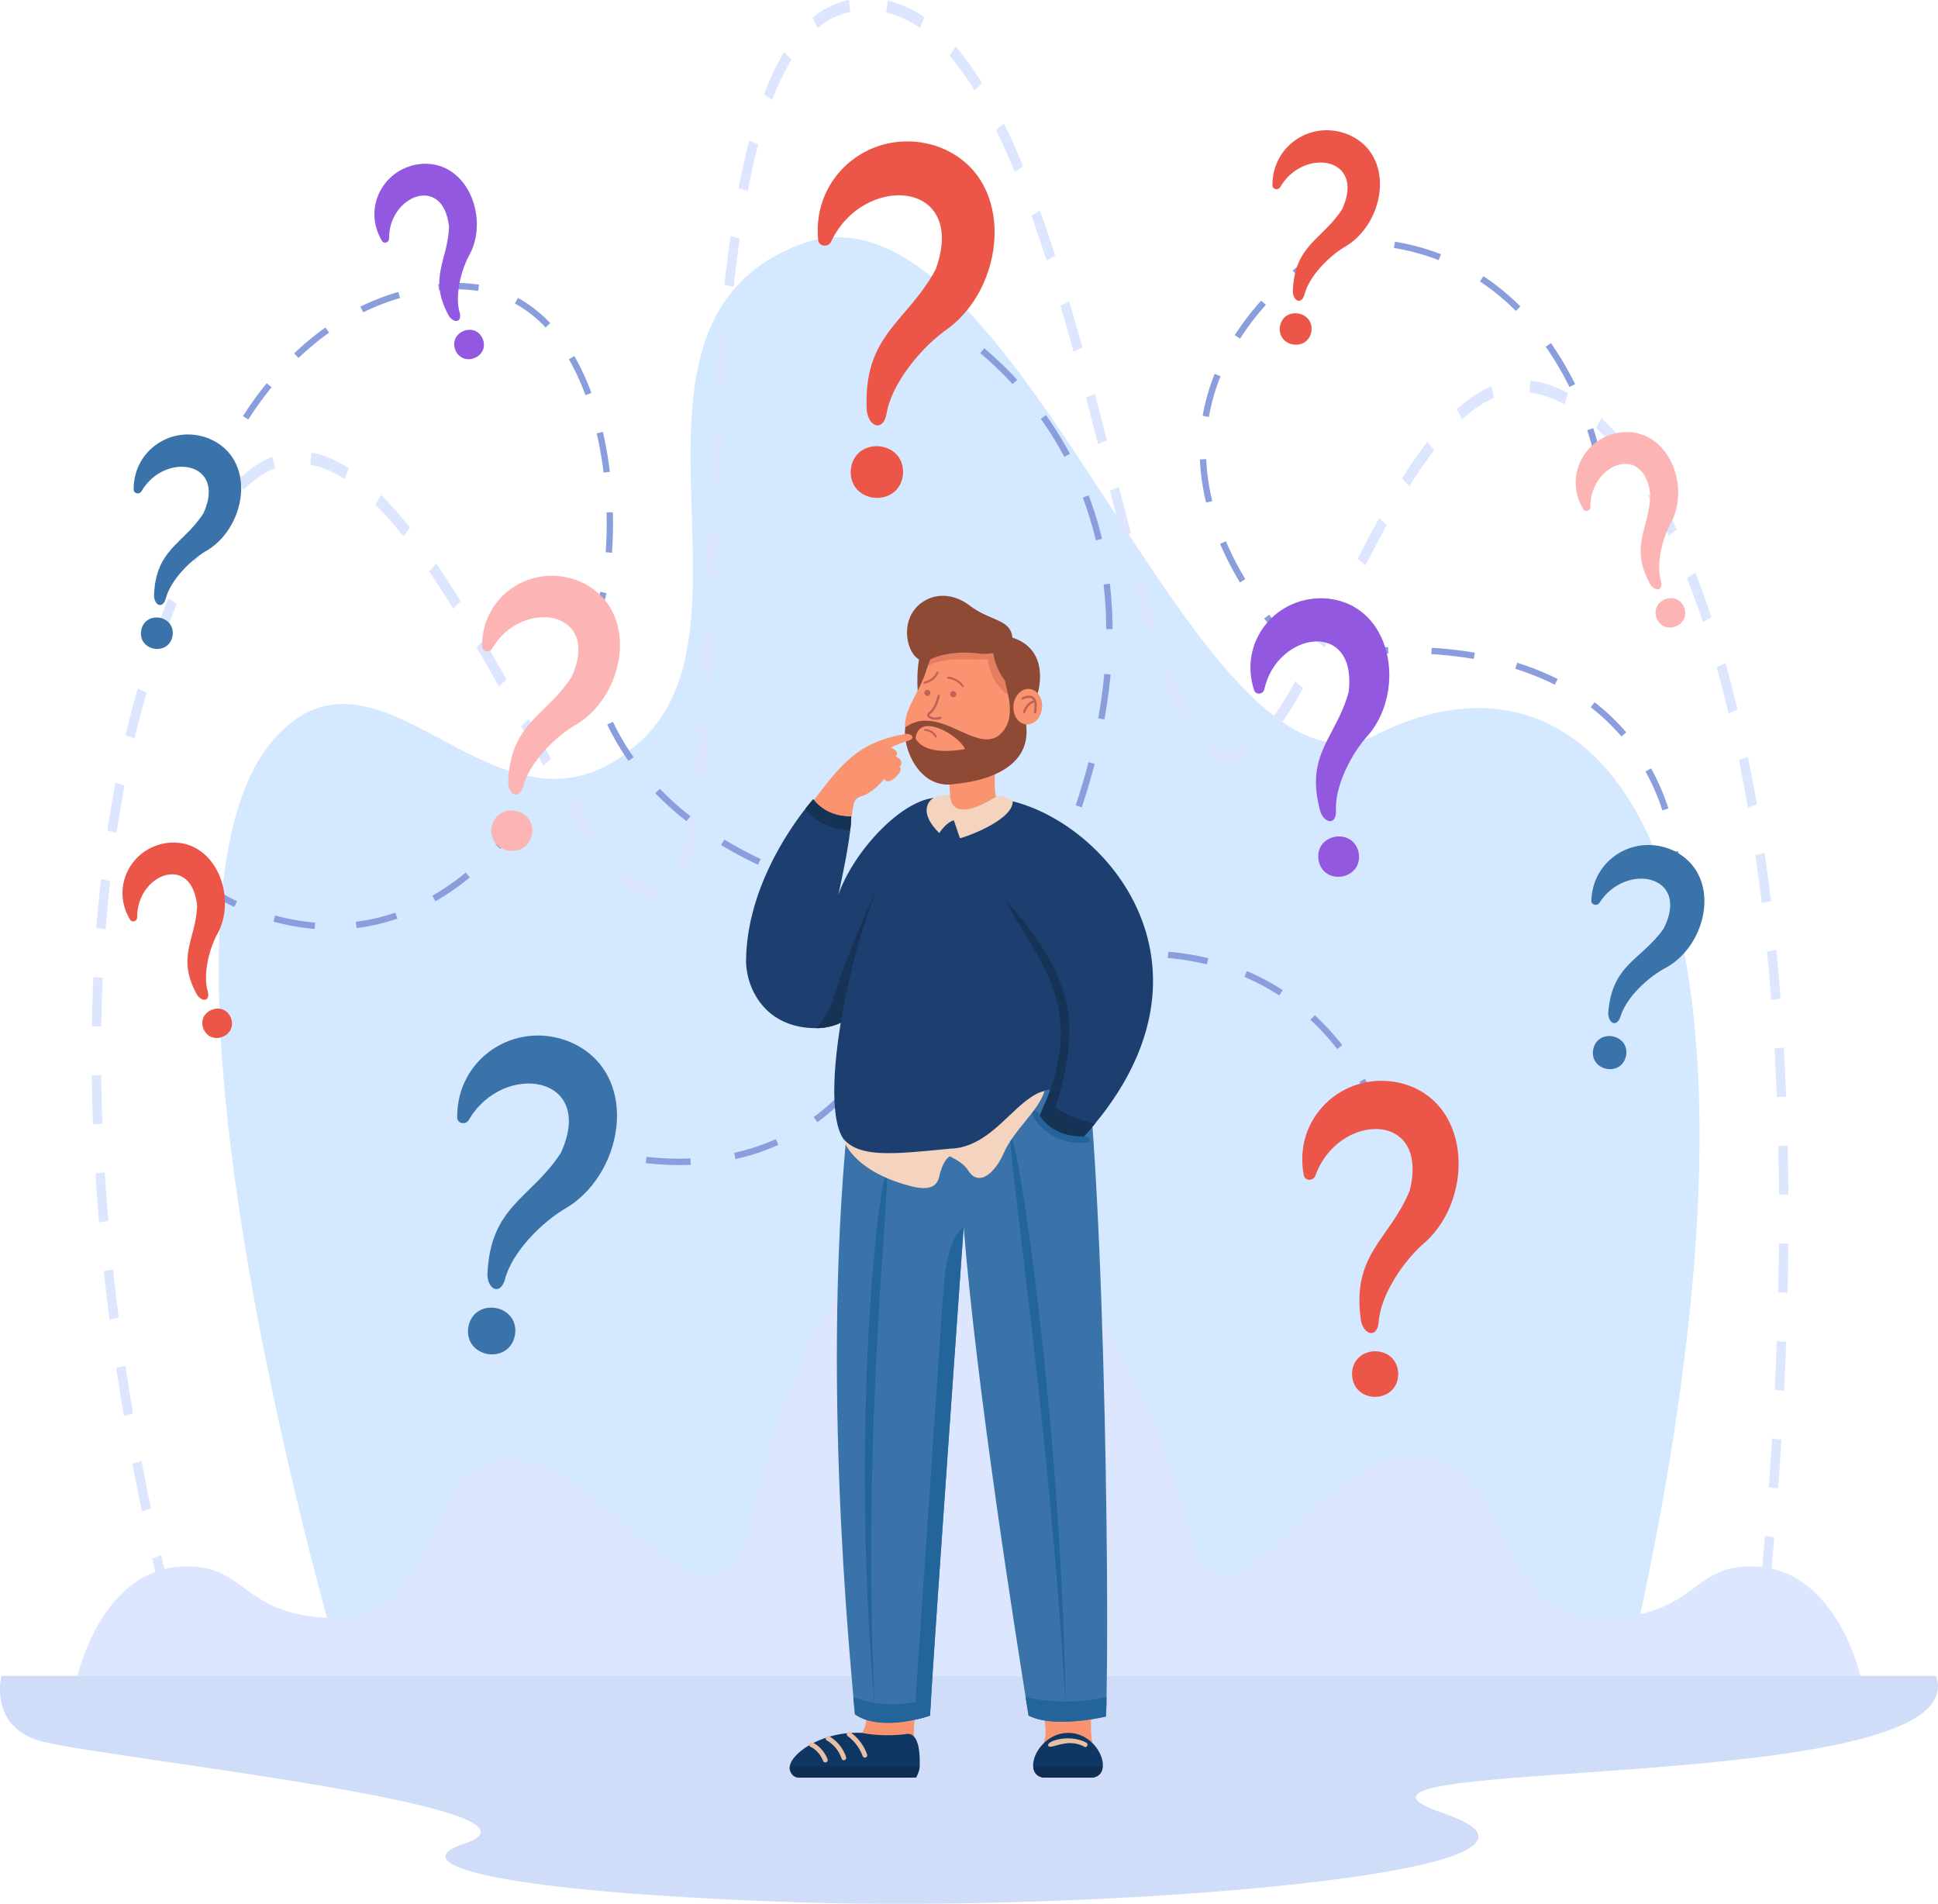 <svg xmlns="http://www.w3.org/2000/svg" viewBox="0 0 1764.043 1732.877"><g id="Layer_2" data-name="Layer 2"><g id="Ñëîé_1" data-name="Ñëîé 1"><g id="_3" data-name="3"><path d="M311.323,1521.143S103.638,823.85,253.095,668.58c99.898-103.783,205.785,125.001,332.168,3.969C697.78,564.797,540.912,293.356,728.649,222.346c197.329-74.637,358.992,529.808,524.565,446.234,200.913-101.412,400.768,104.455,228.056,853.894Z" style="fill:#d4e8ff"/><path d="M148.824,1461.361c-3.486-13.861-6.936-28.223-10.252-42.686l8.174-3.154c3.295,14.371,6.722,28.639,10.185,42.407Zm1462.233-17.9-8.463-1.356c1.405-14.755,2.74-29.614,3.966-44.165l8.477,1.204C1613.806,1413.746,1612.467,1428.657,1611.057,1443.461ZM129.158,1375.677c-2.985-14.295-5.879-28.855-8.603-43.277l8.282-2.634c2.708,14.335,5.585,28.808,8.552,43.017Zm1489.37-20.924-8.489-1.041c1.079-14.814,2.078-29.715,2.97-44.29l8.5.874C1620.615,1324.927,1619.612,1339.884,1618.528,1354.753ZM112.763,1288.869c-2.463-14.564-4.806-29.289-6.965-43.769L114.17,1243c2.146,14.389,4.475,29.025,6.922,43.498Zm1511.194-23.09-8.51-.699c.722-14.803,1.355-29.736,1.881-44.381l8.518.515C1625.317,1235.921,1624.682,1250.915,1623.957,1265.78Zm-1524.27-64.665c-1.896-14.742-3.652-29.607-5.218-44.184l8.445-1.527c1.556,14.479,3.3,29.245,5.183,43.89Zm1527.461-24.505-8.524-.321c.333-14.869.562-29.818.682-44.43l8.527.117C1627.711,1146.655,1627.482,1161.672,1627.147,1176.609ZM90.189,1112.568c-1.271-14.89-2.378-29.866-3.289-44.511l8.499-.891c.905,14.536,2.003,29.401,3.265,44.183ZM1619.34,1087.424c-.1-14.881-.318-29.824-.648-44.417l8.524-.323c.33,14.668.55,29.687.651,44.643ZM84.664,1023.43c-.566-14.978-.941-30.015-1.115-44.695l8.527-.171c.172,14.557.545,29.47,1.105,44.325Zm1532.657-24.799c-.585-14.861-1.306-29.772-2.139-44.319l8.503-.821c.839,14.631,1.563,29.629,2.152,44.574ZM92.157,934.222l-8.526-.227c.237-15.017.695-30.06,1.361-44.707l8.513.651C92.845,904.446,92.391,919.344,92.157,934.222Zm1520.068-24.14c-1.139-14.858-2.429-29.698-3.834-44.108l8.46-1.388c1.414,14.507,2.712,29.446,3.859,44.4ZM96.209,845.773l-8.485-1.105c1.158-14.961,2.57-29.914,4.197-44.445l8.439,1.59C98.751,816.183,97.354,830.973,96.209,845.773Zm1507.408-23.738c-1.774-14.764-3.722-29.473-5.789-43.717l8.379-2.047c2.084,14.358,4.047,29.181,5.835,44.06ZM595.105,820.473c-11.849-2.424-20.42-9.422-32.292-21.506l5.39-8.573c10.401,10.559,17.913,16.893,27.811,19.079ZM624.69,794.151l-7.594-5.032C621,779.202,624.45,765.44,627.353,748.216l8.33,2.362C632.582,768.985,628.986,783.238,624.69,794.151Zm-86.904-26.915c-6.793-9.815-14.053-21.11-22.194-34.532l6.701-6.842c8.026,13.232,15.169,24.348,21.837,33.982Zm-431.73-9.073-8.371-2.108c2.209-14.766,4.709-29.491,7.429-43.764l8.278,2.656C110.706,729.04,108.237,743.58,106.056,758.163Zm1484.88-23.275c-2.525-14.612-5.249-29.098-8.097-43.056l8.244-2.831c2.875,14.093,5.624,28.717,8.172,43.467ZM641.421,706.053l-8.457-1.412c1.31-13.206,2.484-27.667,3.588-44.21l8.496.955C643.932,678.083,642.746,692.694,641.421,706.053ZM494.707,697.06c-6.932-12.145-14.121-24.983-20.316-36.062l6.903-6.496c6.183,11.058,13.358,23.87,20.267,35.975Zm624.307-.91c-6.641,0-13.157-2.574-19.366-7.65l4.547-9.36c9.328,7.64,18.504,7.657,28.412,1.563l3.669,9.987C1130.417,694.313,1124.61,696.15,1119.014,696.15ZM122.463,672.313l-8.155-3.235c3.388-14.375,7.105-28.671,11.049-42.493l7.997,3.84C129.467,644.048,125.803,658.141,122.463,672.313ZM1164.16,661.766l-6.265-7.505A372.725,372.725,0,0,0,1179.084,620l6.908,6.487A383.364,383.364,0,0,1,1164.16,661.766Zm-88.758-7.607a382.764,382.764,0,0,1-16.719-39.765l7.707-4.733a370.694,370.694,0,0,0,16.167,38.48Zm498.016-4.899c-3.435-14.335-7.1-28.446-10.895-41.941l8.011-3.791c3.841,13.662,7.551,27.944,11.027,42.448ZM454.183,624.929c-7.802-13.833-14.303-25.19-20.462-35.74l6.798-6.679c6.187,10.599,12.715,22.003,20.546,35.886Zm193.43-8.223-8.51-.714c.646-12.962,1.304-27.53,2.01-44.539l8.515.595C648.92,589.097,648.261,603.704,647.612,616.707Zm-501.477-27.235-7.801-4.467q7.022-20.633,14.97-40.47l7.561,5.115Q153.042,569.143,146.136,589.472Zm1059.392-.003-7.125-6.079c6.06-11.952,12.319-24.617,18.655-37.41l7.174,5.981C1217.88,564.787,1211.614,577.462,1205.527,589.469Zm-160.571-16.362c-3.863-12.569-7.854-26.283-12.202-41.925l8.021-3.754c4.317,15.525,8.275,29.126,12.102,41.581Zm505.023-6.9c-4.584-13.855-9.434-27.314-14.414-40.002l7.6-5.02c5.064,12.902,9.993,26.581,14.65,40.657ZM412.666,554.133c-7.738-12.461-14.94-23.552-22.019-33.906l6.38-7.341c7.169,10.486,14.457,21.708,22.28,34.306Zm238.736-26.712-8.517-.557c.575-14.78,1.145-29.569,1.754-44.616l8.516.58C652.547,497.867,651.976,512.647,651.403,527.42Zm591.524-12.825-7.114-6.1c7.125-13.986,13.497-26.085,19.482-36.987l6.945,6.418C1256.313,488.721,1249.995,500.716,1242.926,514.595ZM177.777,511.472l-7.187-5.954a353.631,353.631,0,0,1,20.535-36.549l6.514,7.139A342.274,342.274,0,0,0,177.777,511.472Zm843.591-22.508c-3.911-14.868-7.748-29.744-10.985-42.336l8.089-3.501c3.233,12.574,7.064,27.427,10.966,42.263ZM367.202,488.19a334.191,334.191,0,0,0-25.471-28.907l5.2-8.768A343.918,343.918,0,0,1,373.15,480.263Zm1151.807-.473c-6.11-12.936-12.517-25.171-19.042-36.364l6.801-6.674c6.692,11.48,13.257,24.015,19.511,37.257ZM221.557,446.009l-5.172-8.796c10.183-10.078,20.782-17.347,31.501-21.602l2.495,10.579C240.632,430.06,230.934,436.728,221.557,446.009Zm1061.249-3.384-6.625-6.966c7.997-12.802,15.575-23.818,23.167-33.677l6.032,7.819C1298,419.387,1290.616,430.123,1282.806,442.625Zm-627.74-4.35-8.512-.658c.738-16.081,1.472-30.685,2.241-44.646l8.506.789C656.534,407.677,655.803,422.238,655.066,438.275ZM313.538,435.958c-10.641-6.87-21.107-11.255-31.108-13.033l1.157-10.961c10.922,1.942,22.277,6.682,33.749,14.089ZM1478.03,418.075a228.22,228.22,0,0,0-25.264-28.628l5.021-8.943a237.906,237.906,0,0,1,26.346,29.843Zm-478.524-13.78c-4.242-16.461-7.738-29.882-11.002-42.239l8.066-3.587c3.272,12.383,6.774,25.83,11.023,42.317ZM1330.902,381.56l-4.888-9.065c10.487-9.519,21.08-16.569,31.484-20.953l2.633,10.522C1350.532,366.11,1340.697,372.67,1330.902,381.56Zm93.044-13.554a88.568,88.568,0,0,0-31.774-10.632l.793-11.016a95.55,95.55,0,0,1,34.295,11.454ZM660.029,349.343l-8.494-.979c1.063-15.523,2.219-30.514,3.436-44.557l8.474,1.237C662.235,319.002,661.086,333.906,660.029,349.343Zm317.13-29.367c-4.12-14.922-8.003-28.562-11.871-41.699l7.966-3.947c3.889,13.209,7.792,26.92,11.932,41.915Zm-309.373-59.047-8.44-1.582c1.725-15.49,3.621-30.386,5.635-44.275l8.38,2.045C671.37,230.853,669.494,245.593,667.787,260.929ZM952.62,236.97c-4.582-14.299-9.2-27.98-13.728-40.663l7.738-4.649c4.575,12.815,9.24,26.631,13.865,41.066ZM680.603,173.824l-8.273-2.681c2.974-15.449,6.253-30.001,9.746-43.252l8.068,3.579C686.73,144.427,683.519,158.677,680.603,173.824Zm243.144-17.223c-5.609-13.704-11.338-26.569-17.028-38.238l7.206-5.916c5.806,11.905,11.644,25.014,17.355,38.965ZM702.951,90.937l-7.647-4.896A238.196,238.196,0,0,1,713.759,47.358l6.699,6.846A226.293,226.293,0,0,0,702.951,90.937ZM887.175,82.481a256.472,256.472,0,0,0-22.858-31.907l5.72-8.206a266.956,266.956,0,0,1,23.804,33.213ZM744.249,25.529l-4.597-9.318A74.384,74.384,0,0,1,772.731,0l1.298,10.934A66.971,66.971,0,0,0,744.249,25.529Zm93.163-.007a88.671,88.671,0,0,0-30.755-14.117L808.153.512a95.998,95.998,0,0,1,33.306,15.271Z" style="fill:#dce6ff"/><path d="M1602.433,1426.163c-65.1-5.811-54.477,46.688-147.273,46.688-84.843,0-82.512-117.657-139.288-142.662-104.556-46.049-190.754,187.009-231.29,70.042-76.989-310.364-301.532-466.009-405.122,0-40.536,116.967-135.329-91.743-231.29-70.042-59.068,13.358-54.445,142.662-139.288,142.662-92.796,0-82.173-52.499-147.273-46.688-70.091,6.256-91.027,99.178-91.027,99.178H1693.46S1672.524,1432.419,1602.433,1426.163Z" style="fill:#dce6ff"/><path d="M1.312,1525.341s-12.376,48.159,38.896,60.216c70.13,16.492,481.785,59.823,381.78,92.751-56.453,18.587,28.819,43.827,303.787,53.121s746.793-27.122,588.125-81.002,487.787-13.011,448.409-125.085Z" style="fill:#cfddf9"/></g><g id="_2" data-name="2"><path d="M1529.166,794.18l-5.773-.056a146.233,146.233,0,0,0-1.514-18.756l5.723-.778A148.436,148.436,0,0,1,1529.166,794.18Z" style="fill:#8a9edd"/><path d="M1513.19,737.653a206.858,206.858,0,0,0-15.366-35.508l5.057-2.787a212.535,212.535,0,0,1,15.798,36.501Zm-37.302-67.292a188.134,188.134,0,0,0-27.951-26.612l3.533-4.567a193.871,193.871,0,0,1,28.811,27.432ZM1415.217,623.2a237.302,237.302,0,0,0-35.927-14.457l1.723-5.511a243.079,243.079,0,0,1,36.804,14.812Zm-73.701-23.443a362.635,362.635,0,0,0-38.668-4.387l.351-5.764a368.312,368.312,0,0,1,39.287,4.458Z" style="fill:#8a9edd"/><path d="M1244.573,595.606l-.361-5.763c6.509-.409,13.015-.7,19.335-.865l.15,5.772C1257.447,594.914,1251.013,595.202,1244.573,595.606Z" style="fill:#8a9edd"/><path d="M213.234,825.517a145.316,145.316,0,0,1-17.214-9.5l3.239-4.78a142.819,142.819,0,0,0,16.473,9.074Z" style="fill:#8a9edd"/><path d="M286.432,845.482a204.071,204.071,0,0,1-37.516-6.656l1.528-5.568a198.326,198.326,0,0,0,36.452,6.468Zm38.127-.769-.707-5.731a179.22,179.22,0,0,0,36.002-8.303l1.869,5.464A185.047,185.047,0,0,1,324.56,844.713Zm71.836-24.375-2.879-5.006A226.142,226.142,0,0,0,423.984,794.18l3.661,4.466A232.017,232.017,0,0,1,396.396,820.338Z" style="fill:#8a9edd"/><path d="M455.307,772.533l-4.229-3.933c4.232-4.551,8.461-9.379,12.572-14.351l4.45,3.68C463.919,762.987,459.615,767.9,455.307,772.533Z" style="fill:#8a9edd"/><path d="M200.342,430.661l-5.404-2.034c.105-.281,2.651-7.006,8.003-17.813l5.175,2.563C202.905,423.897,200.367,430.595,200.342,430.661Z" style="fill:#8a9edd"/><path d="M557.044,503.108l-5.759-.425c.624-8.451.94-17.229.94-26.089,0-3.38-.047-6.808-.138-10.187l5.772-.155c.092,3.43.139,6.91.14,10.341C558,485.596,557.678,494.516,557.044,503.108Zm-7.647-72.926a350.398,350.398,0,0,0-6.234-35.758l5.628-1.294a356.055,356.055,0,0,1,6.337,36.35ZM225.999,381.85l-4.86-3.117a330.436,330.436,0,0,1,21.61-29.918l4.481,3.642A324.775,324.775,0,0,0,225.999,381.85Zm306.92-22.158a215.088,215.088,0,0,0-15.122-32.74l5.007-2.877a220.852,220.852,0,0,1,15.534,33.622ZM271.755,325.816l-3.988-4.176a257.188,257.188,0,0,1,28.477-23.584l3.345,4.707A251.403,251.403,0,0,0,271.755,325.816Zm224.872-27.749a113.513,113.513,0,0,0-27.974-21.839l2.769-5.067a119.277,119.277,0,0,1,29.403,22.941ZM330.565,284.279l-2.539-5.186a213.628,213.628,0,0,1,34.54-13.35l1.603,5.548A207.811,207.811,0,0,0,330.565,284.279Zm104.608-19.448a124.651,124.651,0,0,0-29.961-1.024c-1.898.155-3.814.336-5.696.54l-.621-5.741c1.932-.209,3.899-.396,5.848-.554a130.6,130.6,0,0,1,31.35,1.079Z" style="fill:#8a9edd"/><path d="M546.863,558.745l-5.464-1.867a160.483,160.483,0,0,0,4.943-18.237l5.647,1.206A166.173,166.173,0,0,1,546.863,558.745Z" style="fill:#8a9edd"/><path d="M547.509,1051.159a188.847,188.847,0,0,1-18.693-5.783l2.092-5.383a186.683,186.683,0,0,0,18.068,5.58Z" style="fill:#8a9edd"/><path d="M618.338,1060.406a273.298,273.298,0,0,1-30.552-1.748l.648-5.738a262.43,262.43,0,0,0,40.081,1.504l.236,5.77C625.311,1060.334,621.807,1060.406,618.338,1060.406Zm51.131-5.444-1.255-5.637a198.502,198.502,0,0,0,37.927-12.5l2.36,5.27A204.256,204.256,0,0,1,669.47,1054.962Zm74.565-33.549-3.416-4.656a200.591,200.591,0,0,0,29.624-26.773l4.272,3.885A206.432,206.432,0,0,1,744.034,1021.413Z" style="fill:#8a9edd"/><path d="M799.357,961.143l-4.874-3.098c3.335-5.248,6.577-10.775,9.636-16.426l5.078,2.748C806.074,950.137,802.764,955.78,799.357,961.143Z" style="fill:#8a9edd"/><path d="M1008.182,873.94l-1.179-5.652A157.437,157.437,0,0,1,1026.49,865.92l.398,5.76A155.677,155.677,0,0,0,1008.182,873.94Z" style="fill:#8a9edd"/><path d="M1217.194,954.782a228.872,228.872,0,0,0-24.361-26.542l3.926-4.234a234.709,234.709,0,0,1,24.98,27.214ZM1164.47,906.089a209.2,209.2,0,0,0-31.746-16.947l2.272-5.309a215.001,215.001,0,0,1,32.625,17.416Zm-65.928-28.303a234.544,234.544,0,0,0-35.598-5.781l.488-5.754a240.179,240.179,0,0,1,36.477,5.926Z" style="fill:#8a9edd"/><path d="M1246.439,1001.542c-2.862-5.761-5.897-11.409-9.021-16.79l4.994-2.898c3.186,5.487,6.279,11.247,9.198,17.118Z" style="fill:#8a9edd"/><path d="M1449.943,409.743c-.015-.07-1.538-7.091-5.202-18.204l5.484-1.808c3.77,11.438,5.301,18.505,5.364,18.8Z" style="fill:#8a9edd"/><path d="M1428.578,352.206a284.272,284.272,0,0,0-21.605-36.616l4.732-3.308a290.118,290.118,0,0,1,22.049,37.361Zm-48.77-69.192a210.938,210.938,0,0,0-32.713-26.834l3.186-4.816a216.742,216.742,0,0,1,33.611,27.569Zm-70.241-46.243a207.04,207.04,0,0,0-40.798-11.092l.947-5.696a212.74,212.74,0,0,1,41.937,11.404Z" style="fill:#8a9edd"/><path d="M1207.408,223.484l-.469-5.756c6.543-.533,13.078-.844,19.422-.925l.074,5.774C1220.222,222.657,1213.82,222.962,1207.408,223.484Z" style="fill:#8a9edd"/><path d="M1180.263,250.708l-3.662-4.464a177.41,177.41,0,0,1,15.698-11.711l3.097,4.874A175.735,175.735,0,0,0,1180.263,250.708Z" style="fill:#8a9edd"/><path d="M1128.597,530.137a300.17,300.17,0,0,1-18.06-35.177l5.307-2.278a294.263,294.263,0,0,0,17.712,34.496Zm-30.735-72.714a202.298,202.298,0,0,1-5.694-39.282l5.77-.249a196.336,196.336,0,0,0,5.534,38.157Zm2.53-77.942-5.689-.989A189.719,189.719,0,0,1,1105.627,340.3l5.357,2.155A183.89,183.89,0,0,0,1100.391,379.481Zm28.37-71.286-4.861-3.117a245.197,245.197,0,0,1,24.086-31.468l4.293,3.862A239.392,239.392,0,0,0,1128.762,308.195Z" style="fill:#8a9edd"/><path d="M1162.621,578.173c-4.146-5.064-8.167-10.193-11.952-15.246l4.621-3.462c3.736,4.987,7.706,10.05,11.8,15.05Z" style="fill:#8a9edd"/><path d="M859.544,297.2a180.984,180.984,0,0,0-16.353-9.469l2.513-5.199a182.307,182.307,0,0,1,16.947,9.801Z" style="fill:#8a9edd"/><path d="M984.664,734.822l-5.481-1.816c4.368-13.183,8.274-26.381,11.608-39.228l5.59,1.45C993.015,708.197,989.073,721.519,984.664,734.822Zm20.612-79.941-5.684-1.024c2.459-13.634,4.324-27.25,5.544-40.468l5.75.531C1009.651,627.302,1007.764,641.083,1005.276,654.88Zm1.662-82.263a375.55,375.55,0,0,0-2.418-40.69l5.736-.662a380.931,380.931,0,0,1,2.455,41.318Zm-9.455-80.805a323.413,323.413,0,0,0-11.901-38.93l5.404-2.036a329.22,329.22,0,0,1,12.114,39.627Zm-28.685-76.01a316.933,316.933,0,0,0-21.44-34.606l4.703-3.351a322.912,322.912,0,0,1,21.833,35.239Zm-47.122-66.215a329.779,329.779,0,0,0-29.423-28.179l3.728-4.41a335.682,335.682,0,0,1,29.939,28.674Z" style="fill:#8a9edd"/><path d="M963.15,791.525l-5.312-2.263c2.519-5.918,4.976-11.886,7.3-17.739l5.367,2.131C968.163,779.551,965.689,785.564,963.15,791.525Z" style="fill:#8a9edd"/><path d="M539.783,623.358a113.004,113.004,0,0,1-3.313-19.5l5.768-.277-2.884.139,2.884-.141a110.016,110.016,0,0,0,3.154,18.405Z" style="fill:#8a9edd"/><path d="M689.919,787.087a373.507,373.507,0,0,1-33.593-17.995l2.99-4.94a367.809,367.809,0,0,0,33.071,17.714Zm-65.021-39.623A278.562,278.562,0,0,1,596.47,721.951l4.149-4.016a272.874,272.874,0,0,0,27.837,24.982ZM572.046,692.521A222.709,222.709,0,0,1,552.731,659.46l5.223-2.464a216.91,216.91,0,0,0,18.813,32.2Z" style="fill:#8a9edd"/><path d="M743.379,808.179c-6.196-2.018-12.35-4.155-18.29-6.351l2.003-5.416c5.87,2.171,11.952,4.283,18.076,6.277Z" style="fill:#8a9edd"/><path d="M821.987,431.202c-2.582,31.258-49.129,28.207-47.611-3.116C776.958,396.829,823.504,399.879,821.987,431.202Z" style="fill:#eb5648"/><path d="M744.67,218.136c-5.613-58.925,49.242-102.658,105.74-85.807,74.012,23.578,67.878,124.419,13.462,165.986-25.548,17.447-52.596,51.208-56.944,78.542-3.142,16.073-16.033,12.152-17.962-3.126-3.511-69.687,36.753-79.91,62.873-128.852,29.165-81.768-66.469-87.378-95.43-24.681C753.549,225.493,745.083,224.409,744.67,218.136Z" style="fill:#eb5648"/><path d="M484.25,758.929c-4.144,24.09-40.072,18.536-36.75-5.678C451.644,729.161,487.572,734.715,484.25,758.929Z" style="fill:#fcb4b4"/><path d="M438.808,588.222c-.325-46.131,45.255-76.329,87.964-59.38,55.846,23.371,44.182,101.239-.909,129.785-21.029,11.797-44.338,36.156-49.585,57.079-3.539,12.263-13.279,8.337-13.731-3.656,2.044-54.342,34.002-59.523,57.63-95.732,28.238-61.486-45.624-72.385-72.398-25.693C445.197,594.542,438.699,593.121,438.808,588.222Z" style="fill:#fcb4b4"/><path d="M468.827,1214.753c-4.803,27.924-46.45,21.486-42.599-6.582C431.031,1180.248,472.678,1186.686,468.827,1214.753Z" style="fill:#3a72aa"/><path d="M416.152,1016.877c-.376-53.473,52.458-88.478,101.965-68.831,64.734,27.09,51.214,117.353-1.054,150.443-24.376,13.674-51.395,41.911-57.477,66.164-4.103,14.215-15.392,9.664-15.916-4.238,2.369-62.992,39.414-68.997,66.803-110.969,32.733-71.272-52.886-83.906-83.921-29.782C423.558,1024.202,416.026,1022.554,416.152,1016.877Z" style="fill:#3a72aa"/><path d="M1272.737,1249.995c.389,27.661-40.736,28.938-42.064,1.309C1230.284,1223.643,1271.409,1222.367,1272.737,1249.995Z" style="fill:#eb5648"/><path d="M1186.757,1069.505c-9.934-51.256,34.51-94.31,85.544-84.317,66.981,14.413,70.163,103.466,25.92,144.582-20.948,17.488-41.825,49.426-43.321,73.793-1.393,14.378-13.043,12.031-16.035-1.218-9.003-60.883,25.478-73.278,44.252-118.466,18.658-74.266-65.78-71.065-85.878-13.562C1195.177,1075.21,1187.653,1074.977,1186.757,1069.505Z" style="fill:#eb5648"/><path d="M1193.678,301.657c-3.231,18.782-31.243,14.452-28.653-4.427C1168.255,278.448,1196.267,282.778,1193.678,301.657Z" style="fill:#eb5648"/><path d="M1158.247,168.561c-.253-35.967,35.284-59.512,68.584-46.297,43.541,18.222,34.448,78.934-.709,101.191-16.396,9.198-34.569,28.19-38.66,44.504-2.76,9.561-10.353,6.5-10.706-2.851,1.593-42.37,26.511-46.409,44.933-74.64,22.017-47.939-35.572-56.437-56.447-20.032C1163.229,173.488,1158.162,172.38,1158.247,168.561Z" style="fill:#eb5648"/><path d="M157.093,578.558c-3.231,18.782-31.243,14.452-28.653-4.427C131.671,555.349,159.683,559.679,157.093,578.558Z" style="fill:#3a72aa"/><path d="M121.663,445.462c-.253-35.967,35.284-59.512,68.584-46.297,43.541,18.222,34.448,78.934-.709,101.191-16.396,9.198-34.569,28.19-38.66,44.504-2.76,9.561-10.353,6.5-10.706-2.851,1.593-42.37,26.511-46.409,44.933-74.64,22.017-47.939-35.572-56.437-56.447-20.032C126.644,450.389,121.578,449.281,121.663,445.462Z" style="fill:#3a72aa"/><path d="M210.157,926.32c6.383,16.527-18.032,26.437-24.973,10.138C178.8,919.931,203.216,910.022,210.157,926.32Z" style="fill:#eb5648"/><path d="M118.387,837.032c-17.362-28.576-.242-64.316,32.632-69.66,43.434-6.236,65.145,46.543,47.713,81.074-8.693,15.161-14.132,38.985-9.612,53.953,2.36,8.945-5.159,10.126-9.902,2.833-18.944-34.565-.99-49.676.239-80.99-5.306-48.753-55.308-28.057-54.594,10.948C124.712,838.586,120.141,840.12,118.387,837.032Z" style="fill:#eb5648"/><path d="M1532.936,552.742c6.383,16.527-18.032,26.437-24.973,10.139C1501.58,546.353,1525.996,536.444,1532.936,552.742Z" style="fill:#fcb4b4"/><path d="M1441.167,463.454c-17.362-28.576-.242-64.316,32.632-69.661,43.434-6.236,65.145,46.543,47.714,81.074-8.693,15.161-14.132,38.985-9.612,53.953,2.36,8.945-5.159,10.126-9.902,2.833-18.944-34.565-.99-49.676.239-80.99-5.306-48.753-55.308-28.057-54.594,10.948C1447.492,465.008,1442.921,466.541,1441.167,463.454Z" style="fill:#fcb4b4"/><path d="M439.451,308.495c6.384,16.527-18.032,26.437-24.973,10.138C408.094,302.107,432.51,292.197,439.451,308.495Z" style="fill:#9358e0"/><path d="M347.681,219.207c-17.362-28.576-.242-64.316,32.632-69.66,43.434-6.236,65.145,46.543,47.714,81.074-8.693,15.161-14.132,38.985-9.612,53.953,2.36,8.945-5.159,10.126-9.902,2.833-18.944-34.565-.99-49.676.239-80.99-5.306-48.753-55.308-28.057-54.594,10.949C354.007,220.762,349.436,222.295,347.681,219.207Z" style="fill:#9358e0"/><path d="M1236.842,776.788c3.399,24.206-32.511,29.872-36.731,5.798C1196.712,758.381,1232.622,752.715,1236.842,776.788Z" style="fill:#9358e0"/><path d="M1141.512,628.068c-14.375-43.835,19.826-86.493,65.669-83.374,60.312,5.229,72.948,82.946,38.708,123.882-16.43,17.647-31.201,47.954-29.819,69.481.369,12.758-10.104,11.989-14.192.705-14.624-52.377,14.233-67.056,25.695-108.746,8.146-67.168-65.523-55.026-76.784-2.394C1149.524,632.138,1142.902,632.766,1141.512,628.068Z" style="fill:#9358e0"/><path d="M1480.111,960.992c-4.19,19.603-33.446,13.867-29.926-5.864C1454.375,935.525,1483.631,941.261,1480.111,960.992Z" style="fill:#3a72aa"/><path d="M1448.505,819.616c1.255-37.81,39.599-61.051,74.037-45.755,44.989,20.992,32.864,84.413-5.025,106.316-17.62,8.973-37.523,28.164-42.512,45.136-3.304,9.932-11.155,6.394-11.13-3.449,3.467-44.461,29.825-47.652,50.38-76.542,25.166-49.45-34.997-60.817-58.476-23.44C1453.532,825.005,1448.254,823.626,1448.505,819.616Z" style="fill:#3a72aa"/></g><g id="_1" data-name="1"><path d="M864.961,723.385c-.409-3.067-.662-6.386-.794-9.85-.794-20.024,2.322-44.848,3.946-54.132.445-2.513.77-3.884.89-3.716q.217-.884.505-1.732a18.88,18.88,0,0,1,11.995-12.628h.012a22.726,22.726,0,0,1,22.978,5.508c.121.12.229.252.337.373a18.768,18.768,0,0,1,4.704,15.984c-.048.3-.084.613-.145.914-.072.421-.156.83-.252,1.239-.963-.637-3.658,25.461-3.681,44.403a82.835,82.835,0,0,0,1.022,15.19C945.337,736.591,828.467,774.911,864.961,723.385Z" style="fill:#f99370"/><path d="M824.591,743.171c-27.835,36.249-40.61,78.287-68.945,112.572-1.954,1.717,15.197-84.965,23.15-134.446,5.872-15.562-10.141-20.441-10.141-20.441-54.6,38.965-132.817,191.051-27.204,223.54,77.62,17.526,113.18-84.312,149.918-133.226C921.152,747.637,856.31,701.132,824.591,743.171Z" style="fill:#f99370"/><path d="M679.105,875.886c.684,24.184,17.36,59.93,63.829,59.93h.154c26.596-.068,46.247-19.002,61.042-45.871,27.912-50.66,38.534-129.608,45.734-163.661-31.162,3.421-73.63,49.976-86.799,88.304,3.626-16.471,8.791-41.219,10.843-58.938a113.945,113.945,0,0,0,.889-12.656c-3.232.171-21.721.872-34.6-15.547-.513.633-3.181,3.643-7.115,8.705C716.885,756.915,679.07,811.988,679.105,875.886Z" style="fill:#1d3f70"/><path d="M835.445,629.817s-2.082-21.52,2.929-37.093l12.958,4.618Z" style="fill:#8e4a35"/><path d="M842.262,692.698c21.261,16.489,63.359,14.62,76.074-2.82,47.442-65.071-45.693-178.796-76.474-75.738C830.724,643.834,807.24,660.739,842.262,692.698Z" style="fill:#f99370"/><path d="M865.382,633.372a2.765,2.765,0,1,1,3.832.78A2.764,2.764,0,0,1,865.382,633.372Z" style="fill:#c16256"/><path d="M841.841,632.146a2.765,2.765,0,1,1,3.832.78A2.764,2.764,0,0,1,841.841,632.146Z" style="fill:#c16256"/><path d="M851.722,655.111a11.259,11.259,0,0,0,4.598-.872,1.044,1.044,0,1,0-.859-1.904c-3.362,1.509-8.494.33-9.348-1.166-.301-.527.383-1.162,1.01-1.602,5.524-3.868,8.201-15.472,8.311-15.964a1.048,1.048,0,0,0-.79-1.25,1.062,1.062,0,0,0-1.251.79c-.025.111-2.607,11.308-7.47,14.711-2.652,1.855-2.022,3.663-1.628,4.351C845.32,654.008,848.523,655.098,851.722,655.111Z" style="fill:#c16256"/><path d="M844.448,606.419c14.271-9.628,41.462-4.914,54.898-6.571,0,0-.23,23.021,24.509,36.575,4.316,20.651,8.786,29.371-9.738,57.28h.007a41.86,41.86,0,0,0,4.211-3.826l.022,0C976.934,615.871,880.295,514.213,844.448,606.419Z" style="fill:#e57d61"/><path d="M827.845,563.014c6.626-17.847,30.941-29.917,55.213-11.56,18.689,14.133,36.879,11.928,38.437,28.884,35.571,11.504,23.037,50.7,23.037,50.7l-17.179-.071c-21.152-13.47-23.193-36.588-23.193-36.588l.005-.004a44.754,44.754,0,0,1-13.005.471c-12.84-1.765-31.476-1.2-44.955,5.591S820.438,582.962,827.845,563.014Z" style="fill:#8e4a35"/><path d="M823.731,668.146a45.438,45.438,0,0,0,.769,6.857c3.263,17.726,16.65,40.02,39.69,39.079a36.512,36.512,0,0,0,5.418-.627c10.164-.91,23.78-3.284,35.91-8.627,17.305-7.619,31.578-21.289,28.477-45.397v-.003a.378.378,0,0,0-.007-.061l-2.434-10.42v-.01l-.024-.091-.27-1.146v-.003l-3.907-16.728-12.463-11.3v.01c.111,2.242,1.588,6.971,2.788,12.814,2.397,11.691,3.682,27.846-9.321,37.471-.105.071-.209.138-.314.206-11.139,7.15-25.274-1.035-40.441-7.619-14.129-6.129-29.154-10.869-43.499-.536-.067.391-.128.785-.178,1.197v.003A31.403,31.403,0,0,0,823.731,668.146ZM878.287,681.84a112.02,112.02,0,0,1-13.138,1.537c-12.622.667-26.009-1.315-31.757-11.189,2.137-17.517,20.612-11.634,33.247-2.754C872.587,673.614,877.239,678.458,878.287,681.84Z" style="fill:#8e4a35"/><path d="M948.506,644.437c-.839,8.921-7.34,15.605-14.519,14.93s-12.319-8.454-11.48-17.374,7.34-15.605,14.519-14.93S949.345,635.516,948.506,644.437Z" style="fill:#f99370"/><path d="M930.326,634.797c.261-.138,6.404-3.341,10.395-.421a6.72,6.72,0,0,1,2.272,3.2c.005.008.006.019.011.026.947,2.588,1.006,6.253.135,10.999a1.05,1.05,0,0,1-1.035.856,1.342,1.342,0,0,1-.185-.016,1.05,1.05,0,0,1-.84-1.22,23.102,23.102,0,0,0,.281-8.803c-5.888,1.745-8.095,8.877-8.118,8.953a1.047,1.047,0,0,1-1.006.748,1.083,1.083,0,0,1-.294-.045,1.044,1.044,0,0,1-.707-1.297c.107-.355,2.519-8.23,9.404-10.334a4.277,4.277,0,0,0-1.151-1.378c-2.917-2.154-8.13.551-8.182.579a1.046,1.046,0,0,1-.98-1.849Z" style="fill:#c16256"/><path d="M977.398,929.567h6.806c-.185-1.251-.283-1.891-.283-1.891-.28.084-.563.169-.843.253q-2.463.738-4.949,1.433C977.887,929.432,977.644,929.5,977.398,929.567Z" style="fill:#e8c0a6"/><path d="M851.753,671.289a.932.932,0,0,0,.856-1.297c-.102-.239-2.593-5.85-10.386-6.558a.932.932,0,0,0-.168,1.856c6.647.605,8.757,5.242,8.843,5.44A.935.935,0,0,0,851.753,671.289Z" style="fill:#c16256"/><path d="M741.574,727.446l33.222,14.105c.256-.135-.434-14.139,9.181-16.82,10.582-2.951,20.977-15.523,20.771-16.065,3.309,8.498,19.449-7.661,13.954-10.685,3.685-3.401,1.204-7.264-3.403-9.498,3.082-2.986-.212-6.532-4.647-7.963a83.466,83.466,0,0,1,15.695-6.091c8.18-2.528,2.774-7.224-2.066-6.38C784.761,674.95,768.881,690.77,741.574,727.446Z" style="fill:#f99370"/><path d="M841.381,622.398a.93.93,0,0,0,.21-.024,18.355,18.355,0,0,0,12.63-9.778.932.932,0,0,0-1.714-.732,16.796,16.796,0,0,1-11.333,8.693.932.932,0,0,0,.208,1.841Z" style="fill:#c16256"/><path d="M876.323,625.347a.932.932,0,0,0,.784-1.434,19.894,19.894,0,0,0-14.008-7.99.932.932,0,0,0-.231,1.85,18.371,18.371,0,0,1,12.671,7.147A.933.933,0,0,0,876.323,625.347Z" style="fill:#c16256"/><path d="M743.088,935.815c26.596-.068,46.247-19.002,61.042-45.871l-4.413-83.532s-25.723,52.781-40.346,99.934A77.573,77.573,0,0,1,743.088,935.815Z" style="fill:#163356"/><path d="M942.021,1610.835l1.669-.87c0,1.167,1.444,5.223,2.612,5.223l49.329,1.016c1.167,0,1.886-2.198,1.886-3.366l4.207-1.204c0-7.388-.608-10.065-3.871-15.782-12-15.846,2.33-87.273,1.91-105.852,2.956-5.093-51.945-1.097-52.713-2.3a2.117,2.117,0,0,0-2.107,2.283l6.462,81.457C953.735,1590.559,942.072,1595.813,942.021,1610.835Z" style="fill:#f99370"/><path d="M728.186,1617.933h98.258c8.578-.344,8.511-9.096,6.931-15.877-5.41-24.451,4.153-80.601,5.926-105.748a7.811,7.811,0,0,0-7.771-8.607H788.165a7.812,7.812,0,0,0-7.751,8.784l7.887,62.884c3.025,29.105-27.075,31.538-46.881,35.549-7.773,1.956-15.9,4.979-19.686,10.786A7.821,7.821,0,0,0,728.186,1617.933Z" style="fill:#f99370"/><path d="M837.116,1607.74c-.265,4.817-2.654,10.314-8.234,10.194H726.961c-25.419-7.791,11.78-43.377,57.681-40.687,3.625.87,20.584,3.769,40.923.951C836.974,1577.025,837.537,1597.787,837.116,1607.74Z" style="fill:#103663"/><path d="M993.908,1617.934H950.347c-21.044-2.39-6.293-40.41,21.775-40.685C1000.345,1576.972,1014.931,1615.589,993.908,1617.934Z" style="fill:#103663"/><path d="M751.258,1604.14a2.166,2.166,0,0,1-2.008-1.353c-3.958-9.763-11.199-12.711-11.271-12.74-2.624-.987-1.014-5.1,1.588-4.029.367.144,9.049,3.676,13.697,15.142A2.177,2.177,0,0,1,751.258,1604.14Z" style="fill:#e8c0a6"/><path d="M768.086,1602.109a2.166,2.166,0,0,1-2.068-1.526,29.975,29.975,0,0,0-13.308-16.415c-2.508-1.253-.48-5.178,1.996-3.843a34.08,34.08,0,0,1,15.448,18.978A2.176,2.176,0,0,1,768.086,1602.109Z" style="fill:#e8c0a6"/><path d="M787.239,1599.755a2.166,2.166,0,0,1-2.045-1.455,39.052,39.052,0,0,0-13.477-18.014c-2.354-1.514.072-5.198,2.392-3.61a42.764,42.764,0,0,1,15.175,20.201A2.177,2.177,0,0,1,787.239,1599.755Z" style="fill:#e8c0a6"/><path d="M987.746,1590.199c-16.597-9.344-31.27,2.922-33.599-1.272-1.942-4.388,19.705-10.961,34.694-2.763A2.179,2.179,0,0,1,987.746,1590.199Z" style="fill:#e8c0a6"/><path d="M719.828,1607.74H837.116a26.83,26.83,0,0,1-3.216,10.194H726.961A7.574,7.574,0,0,1,719.828,1607.74Z" style="fill:#0f2e54"/><path d="M993.908,1617.934H950.347a9.653,9.653,0,0,1-9.66-10.194h62.883A9.657,9.657,0,0,1,993.908,1617.934Z" style="fill:#0f2e54"/><path d="M1006.636,1562.345s-46.46,11.286-70.395-.841c-12.459-78.126-47.042-295.659-59.087-444.727-.461,8.692-25.767,359.244-30.583,444.727-16.526,5.53-49.754,12.2-68.35-1.193-8.353-89.988-35.175-386.258,5.228-628.228,0,0,110.72,12.316,197.185-13.812C1004.434,995.024,1010.739,1470.238,1006.636,1562.345Z" style="fill:#3a72aa"/><path d="M796.095,1552.84c-22.473-260.017,4.107-481.243,10.76-483.71C811.734,1070.248,783.953,1295.201,796.095,1552.84Z" style="fill:#23659b"/><path d="M970.078,1552.84c-15.495-266.437-54.606-514.857-49.991-518.42C926.029,1034.066,965.708,1288.126,970.078,1552.84Z" style="fill:#23659b"/><path d="M996.745,1022.743q-5.932,7.211-12.638,14.468s-21.753,4.091-38.789-18.571c69.427-150.142-64.44-158.351-37.845-291.958C997.086,737.263,1121.75,871.008,996.745,1022.743Z" style="fill:#1d3f70"/><path d="M996.745,1022.743q-5.932,7.211-12.638,14.468s-21.753,4.091-38.789-18.571c2.033-7.229,5.064-11.497,7.195-17.538C952.513,1001.102,965.48,1016.31,996.745,1022.743Z" style="fill:#163356"/><path d="M985.672,1040.124c-37.415,2.268-55.899-37.228-40.782-27.979.382.995,9.547,23.725,44.035,22.225C994.364,1035.448,992.116,1041.306,985.672,1040.124Z" style="fill:#23659b"/><path d="M767.349,1036.1s6.763,29.012,60.882,43.321c15.501,4.098,24.459,2.073,26.732-8.674,1.142-5.397,4.088-14.788,9.505-18.27,0,0,12.109,5.23,16.678,12.649,10.018,16.265,25.111,1.488,32.458-15.536,9.088-21.058,32.112-38.898,37.148-56.56Z" style="fill:#f4d4be"/><path d="M987.883,1000.239c-1.763,3.117-2.814,2.622-4.617.815-48.635-36.306-66.021,43.032-118.41,44.448-53.325,5.278-82.988,8.29-97.513-9.406-25.358-39.304,14.975-214.999,47.597-257.543,14.29-22.119,36.368-43.684,50.02-55.167-.279,1.153-5.27,31.475,41.517,1.552,2.353.992,18.183,17.209,17.248,24.953C926.103,785.462,1010.5,960.28,987.883,1000.239Z" style="fill:#1d3f70"/><path d="M959.743,1011.411l-10.66-2.216C991.7,913.258,941.58,872.7,915.067,818.648,976.552,889.797,985.844,928.8,959.743,1011.411Z" style="fill:#163356"/><path d="M921.864,729.25c.253,17.849-45.536,33.606-48.131,33.63l-5.49-16.241c-7.046,1.739-13.252,11.604-13.252,11.604-19.004-18.541-9.886-29.685-5.123-31.96,5.504-2.63,15.104-2.909,15.092-2.897-.282,1.153-1.025,28.664,41.517,1.552C911.956,722.402,921.864,729.25,921.864,729.25Z" style="fill:#f4d4be"/><path d="M846.57,1561.504a109.006,109.006,0,0,1-14.343,3.819s23.344-347.885,26.822-394.312,18.105-54.234,18.105-54.234S846.184,1553.992,846.57,1561.504Z" style="fill:#23659b"/><path d="M847.49,1544.638c-.625,10.036-.966,16.036-.92,16.866-16.526,5.53-49.754,12.2-68.35-1.193,0,0-.591-5.512-1.557-15.673C776.663,1544.638,809.236,1559.617,847.49,1544.638Z" style="fill:#23659b"/><path d="M1006.636,1562.345s-46.46,11.286-70.395-.841c0,0-.989-6.046-2.716-16.866,0,0,32.725,9.172,73.674,0C1007.38,1555.185,1006.488,1561.47,1006.636,1562.345Z" style="fill:#23659b"/><path d="M733.082,736.152c.188.257.376.513.582.77,15.29,19.651,40.244,18.728,40.244,18.728a113.945,113.945,0,0,0,.889-12.656c-3.232.171-21.721.872-34.6-15.547C739.684,728.079,737.016,731.089,733.082,736.152Z" style="fill:#163356"/></g></g></g></svg>